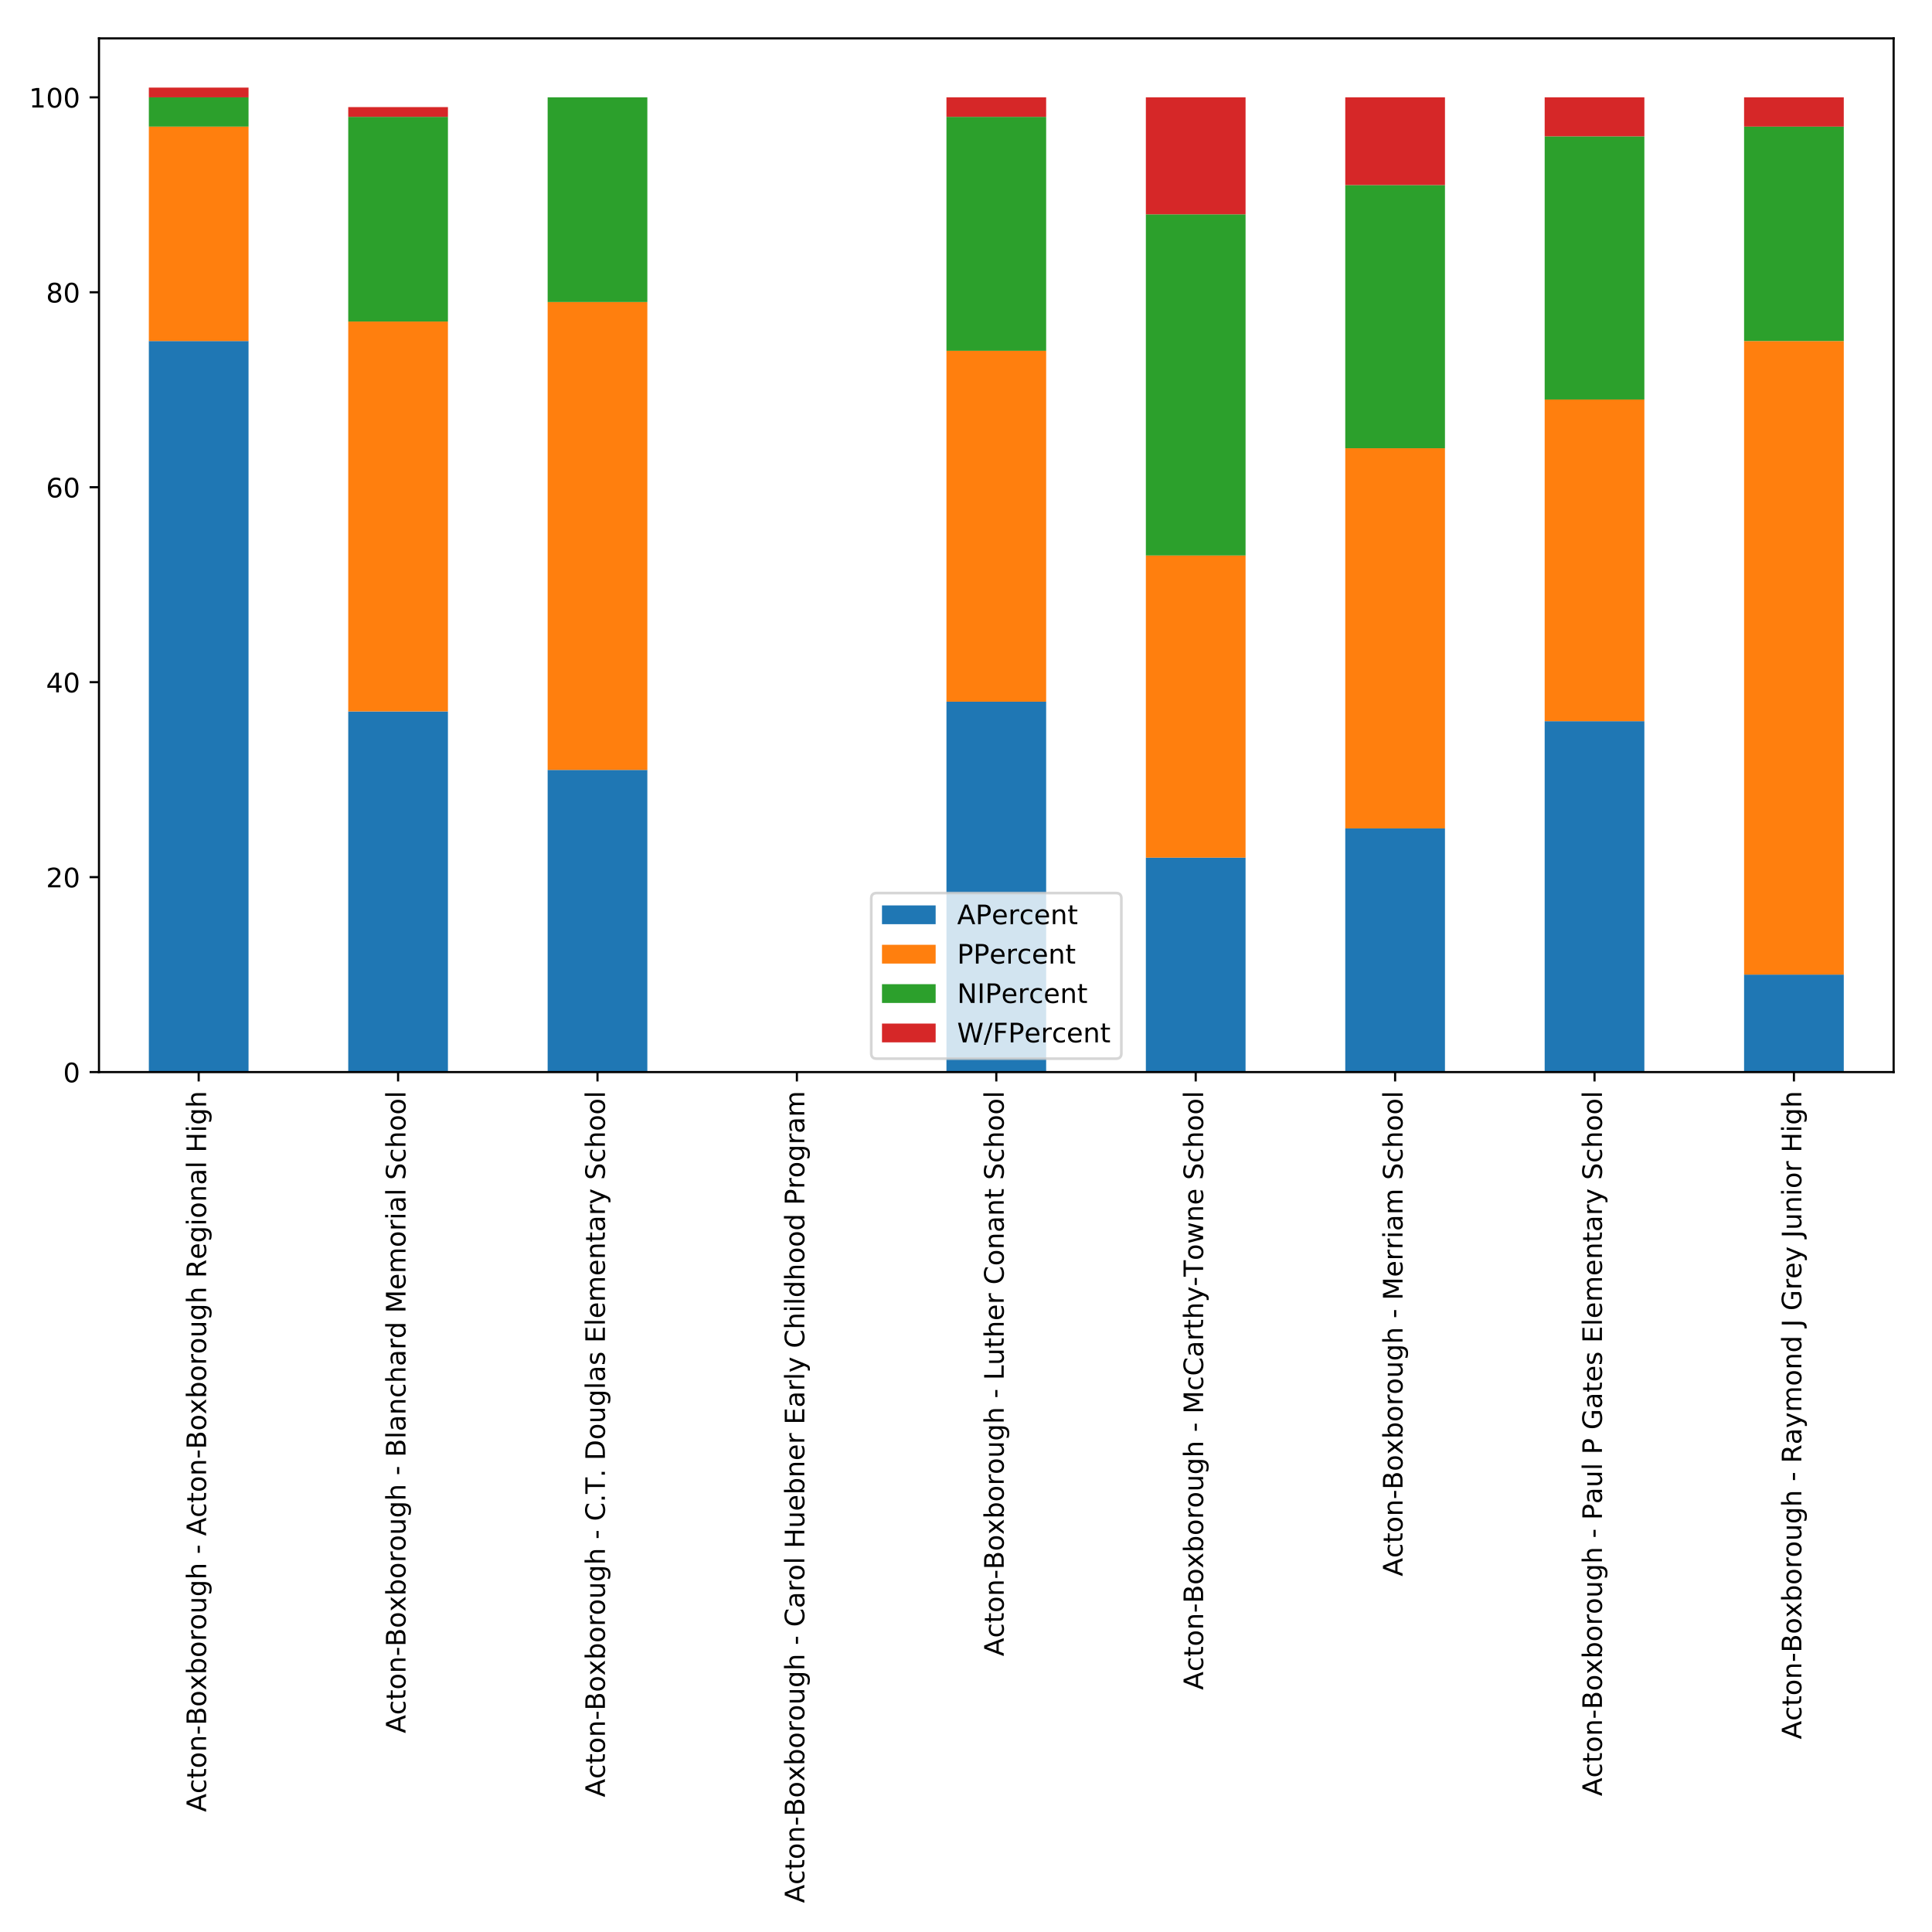 <?xml version="1.0" encoding="utf-8" standalone="no"?>
<!DOCTYPE svg PUBLIC "-//W3C//DTD SVG 1.1//EN"
  "http://www.w3.org/Graphics/SVG/1.1/DTD/svg11.dtd">
<!-- Created with matplotlib (http://matplotlib.org/) -->
<svg height="720pt" version="1.1" viewBox="0 0 720 720" width="720pt" xmlns="http://www.w3.org/2000/svg" xmlns:xlink="http://www.w3.org/1999/xlink">
 <defs>
  <style type="text/css">
*{stroke-linecap:butt;stroke-linejoin:round;}
  </style>
 </defs>
 <g id="figure_1">
  <g id="patch_1">
   <path d="M 0 720 
L 720 720 
L 720 0 
L 0 0 
z
" style="fill:#ffffff;"/>
  </g>
  <g id="axes_1">
   <g id="patch_2">
    <path d="M 36.888 399.533 
L 705.7 399.533 
L 705.7 14.3 
L 36.888 14.3 
z
" style="fill:#ffffff;"/>
   </g>
   <g id="patch_3">
    <path clip-path="url(#p5b797913f7)" d="M 55.466 399.533 
L 92.622 399.533 
L 92.622 127.091 
L 55.466 127.091 
z
" style="fill:#1f77b4;"/>
   </g>
   <g id="patch_4">
    <path clip-path="url(#p5b797913f7)" d="M 129.778 399.533 
L 166.934 399.533 
L 166.934 265.128 
L 129.778 265.128 
z
" style="fill:#1f77b4;"/>
   </g>
   <g id="patch_5">
    <path clip-path="url(#p5b797913f7)" d="M 204.091 399.533 
L 241.247 399.533 
L 241.247 286.924 
L 204.091 286.924 
z
" style="fill:#1f77b4;"/>
   </g>
   <g id="patch_6">
    <path clip-path="url(#p5b797913f7)" d="M 278.403 399.533 
L 315.559 399.533 
L 315.559 399.533 
L 278.403 399.533 
z
" style="fill:#1f77b4;"/>
   </g>
   <g id="patch_7">
    <path clip-path="url(#p5b797913f7)" d="M 352.716 399.533 
L 389.872 399.533 
L 389.872 261.496 
L 352.716 261.496 
z
" style="fill:#1f77b4;"/>
   </g>
   <g id="patch_8">
    <path clip-path="url(#p5b797913f7)" d="M 427.028 399.533 
L 464.184 399.533 
L 464.184 319.617 
L 427.028 319.617 
z
" style="fill:#1f77b4;"/>
   </g>
   <g id="patch_9">
    <path clip-path="url(#p5b797913f7)" d="M 501.341 399.533 
L 538.497 399.533 
L 538.497 308.719 
L 501.341 308.719 
z
" style="fill:#1f77b4;"/>
   </g>
   <g id="patch_10">
    <path clip-path="url(#p5b797913f7)" d="M 575.653 399.533 
L 612.809 399.533 
L 612.809 268.761 
L 575.653 268.761 
z
" style="fill:#1f77b4;"/>
   </g>
   <g id="patch_11">
    <path clip-path="url(#p5b797913f7)" d="M 649.966 399.533 
L 687.122 399.533 
L 687.122 363.207 
L 649.966 363.207 
z
" style="fill:#1f77b4;"/>
   </g>
   <g id="patch_12">
    <path clip-path="url(#p5b797913f7)" d="M 55.466 127.091 
L 92.622 127.091 
L 92.622 47.175 
L 55.466 47.175 
z
" style="fill:#ff7f0e;"/>
   </g>
   <g id="patch_13">
    <path clip-path="url(#p5b797913f7)" d="M 129.778 265.128 
L 166.934 265.128 
L 166.934 119.826 
L 129.778 119.826 
z
" style="fill:#ff7f0e;"/>
   </g>
   <g id="patch_14">
    <path clip-path="url(#p5b797913f7)" d="M 204.091 286.924 
L 241.247 286.924 
L 241.247 112.561 
L 204.091 112.561 
z
" style="fill:#ff7f0e;"/>
   </g>
   <g id="patch_15">
    <path clip-path="url(#p5b797913f7)" d="M 278.403 399.533 
L 315.559 399.533 
L 315.559 399.533 
L 278.403 399.533 
z
" style="fill:#ff7f0e;"/>
   </g>
   <g id="patch_16">
    <path clip-path="url(#p5b797913f7)" d="M 352.716 261.496 
L 389.872 261.496 
L 389.872 130.723 
L 352.716 130.723 
z
" style="fill:#ff7f0e;"/>
   </g>
   <g id="patch_17">
    <path clip-path="url(#p5b797913f7)" d="M 427.028 319.617 
L 464.184 319.617 
L 464.184 207.007 
L 427.028 207.007 
z
" style="fill:#ff7f0e;"/>
   </g>
   <g id="patch_18">
    <path clip-path="url(#p5b797913f7)" d="M 501.341 308.719 
L 538.497 308.719 
L 538.497 167.049 
L 501.341 167.049 
z
" style="fill:#ff7f0e;"/>
   </g>
   <g id="patch_19">
    <path clip-path="url(#p5b797913f7)" d="M 575.653 268.761 
L 612.809 268.761 
L 612.809 148.886 
L 575.653 148.886 
z
" style="fill:#ff7f0e;"/>
   </g>
   <g id="patch_20">
    <path clip-path="url(#p5b797913f7)" d="M 649.966 363.207 
L 687.122 363.207 
L 687.122 127.091 
L 649.966 127.091 
z
" style="fill:#ff7f0e;"/>
   </g>
   <g id="patch_21">
    <path clip-path="url(#p5b797913f7)" d="M 55.466 47.175 
L 92.622 47.175 
L 92.622 36.277 
L 55.466 36.277 
z
" style="fill:#2ca02c;"/>
   </g>
   <g id="patch_22">
    <path clip-path="url(#p5b797913f7)" d="M 129.778 119.826 
L 166.934 119.826 
L 166.934 43.542 
L 129.778 43.542 
z
" style="fill:#2ca02c;"/>
   </g>
   <g id="patch_23">
    <path clip-path="url(#p5b797913f7)" d="M 204.091 112.561 
L 241.247 112.561 
L 241.247 36.277 
L 204.091 36.277 
z
" style="fill:#2ca02c;"/>
   </g>
   <g id="patch_24">
    <path clip-path="url(#p5b797913f7)" d="M 278.403 399.533 
L 315.559 399.533 
L 315.559 399.533 
L 278.403 399.533 
z
" style="fill:#2ca02c;"/>
   </g>
   <g id="patch_25">
    <path clip-path="url(#p5b797913f7)" d="M 352.716 130.723 
L 389.872 130.723 
L 389.872 43.542 
L 352.716 43.542 
z
" style="fill:#2ca02c;"/>
   </g>
   <g id="patch_26">
    <path clip-path="url(#p5b797913f7)" d="M 427.028 207.007 
L 464.184 207.007 
L 464.184 79.868 
L 427.028 79.868 
z
" style="fill:#2ca02c;"/>
   </g>
   <g id="patch_27">
    <path clip-path="url(#p5b797913f7)" d="M 501.341 167.049 
L 538.497 167.049 
L 538.497 68.97 
L 501.341 68.97 
z
" style="fill:#2ca02c;"/>
   </g>
   <g id="patch_28">
    <path clip-path="url(#p5b797913f7)" d="M 575.653 148.886 
L 612.809 148.886 
L 612.809 50.807 
L 575.653 50.807 
z
" style="fill:#2ca02c;"/>
   </g>
   <g id="patch_29">
    <path clip-path="url(#p5b797913f7)" d="M 649.966 127.091 
L 687.122 127.091 
L 687.122 47.175 
L 649.966 47.175 
z
" style="fill:#2ca02c;"/>
   </g>
   <g id="patch_30">
    <path clip-path="url(#p5b797913f7)" d="M 55.466 36.277 
L 92.622 36.277 
L 92.622 32.644 
L 55.466 32.644 
z
" style="fill:#d62728;"/>
   </g>
   <g id="patch_31">
    <path clip-path="url(#p5b797913f7)" d="M 129.778 43.542 
L 166.934 43.542 
L 166.934 39.91 
L 129.778 39.91 
z
" style="fill:#d62728;"/>
   </g>
   <g id="patch_32">
    <path clip-path="url(#p5b797913f7)" d="M 204.091 399.533 
L 241.247 399.533 
L 241.247 399.533 
L 204.091 399.533 
z
" style="fill:#d62728;"/>
   </g>
   <g id="patch_33">
    <path clip-path="url(#p5b797913f7)" d="M 278.403 399.533 
L 315.559 399.533 
L 315.559 399.533 
L 278.403 399.533 
z
" style="fill:#d62728;"/>
   </g>
   <g id="patch_34">
    <path clip-path="url(#p5b797913f7)" d="M 352.716 43.542 
L 389.872 43.542 
L 389.872 36.277 
L 352.716 36.277 
z
" style="fill:#d62728;"/>
   </g>
   <g id="patch_35">
    <path clip-path="url(#p5b797913f7)" d="M 427.028 79.868 
L 464.184 79.868 
L 464.184 36.277 
L 427.028 36.277 
z
" style="fill:#d62728;"/>
   </g>
   <g id="patch_36">
    <path clip-path="url(#p5b797913f7)" d="M 501.341 68.97 
L 538.497 68.97 
L 538.497 36.277 
L 501.341 36.277 
z
" style="fill:#d62728;"/>
   </g>
   <g id="patch_37">
    <path clip-path="url(#p5b797913f7)" d="M 575.653 50.807 
L 612.809 50.807 
L 612.809 36.277 
L 575.653 36.277 
z
" style="fill:#d62728;"/>
   </g>
   <g id="patch_38">
    <path clip-path="url(#p5b797913f7)" d="M 649.966 47.175 
L 687.122 47.175 
L 687.122 36.277 
L 649.966 36.277 
z
" style="fill:#d62728;"/>
   </g>
   <g id="matplotlib.axis_1">
    <g id="xtick_1">
     <g id="line2d_1">
      <defs>
       <path d="M 0 0 
L 0 3.5 
" id="m3aff29e787" style="stroke:#000000;stroke-width:0.8;"/>
      </defs>
      <g>
       <use style="stroke:#000000;stroke-width:0.8;" x="74.044" xlink:href="#m3aff29e787" y="399.533"/>
      </g>
     </g>
     <g id="text_1">
      <!-- Acton-Boxborough - Acton-Boxborough Regional High -->
      <defs>
       <path d="M 34.188 63.188 
L 20.797 26.906 
L 47.609 26.906 
z
M 28.609 72.906 
L 39.797 72.906 
L 67.578 0 
L 57.328 0 
L 50.688 18.703 
L 17.828 18.703 
L 11.188 0 
L 0.781 0 
z
" id="DejaVuSans-41"/>
       <path d="M 48.781 52.594 
L 48.781 44.188 
Q 44.969 46.297 41.141 47.344 
Q 37.312 48.391 33.406 48.391 
Q 24.656 48.391 19.812 42.844 
Q 14.984 37.312 14.984 27.297 
Q 14.984 17.281 19.812 11.734 
Q 24.656 6.203 33.406 6.203 
Q 37.312 6.203 41.141 7.25 
Q 44.969 8.297 48.781 10.406 
L 48.781 2.094 
Q 45.016 0.344 40.984 -0.531 
Q 36.969 -1.422 32.422 -1.422 
Q 20.062 -1.422 12.781 6.344 
Q 5.516 14.109 5.516 27.297 
Q 5.516 40.672 12.859 48.328 
Q 20.219 56 33.016 56 
Q 37.156 56 41.109 55.141 
Q 45.062 54.297 48.781 52.594 
z
" id="DejaVuSans-63"/>
       <path d="M 18.312 70.219 
L 18.312 54.688 
L 36.812 54.688 
L 36.812 47.703 
L 18.312 47.703 
L 18.312 18.016 
Q 18.312 11.328 20.141 9.422 
Q 21.969 7.516 27.594 7.516 
L 36.812 7.516 
L 36.812 0 
L 27.594 0 
Q 17.188 0 13.234 3.875 
Q 9.281 7.766 9.281 18.016 
L 9.281 47.703 
L 2.688 47.703 
L 2.688 54.688 
L 9.281 54.688 
L 9.281 70.219 
z
" id="DejaVuSans-74"/>
       <path d="M 30.609 48.391 
Q 23.391 48.391 19.188 42.75 
Q 14.984 37.109 14.984 27.297 
Q 14.984 17.484 19.156 11.844 
Q 23.344 6.203 30.609 6.203 
Q 37.797 6.203 41.984 11.859 
Q 46.188 17.531 46.188 27.297 
Q 46.188 37.016 41.984 42.703 
Q 37.797 48.391 30.609 48.391 
z
M 30.609 56 
Q 42.328 56 49.016 48.375 
Q 55.719 40.766 55.719 27.297 
Q 55.719 13.875 49.016 6.219 
Q 42.328 -1.422 30.609 -1.422 
Q 18.844 -1.422 12.172 6.219 
Q 5.516 13.875 5.516 27.297 
Q 5.516 40.766 12.172 48.375 
Q 18.844 56 30.609 56 
z
" id="DejaVuSans-6f"/>
       <path d="M 54.891 33.016 
L 54.891 0 
L 45.906 0 
L 45.906 32.719 
Q 45.906 40.484 42.875 44.328 
Q 39.844 48.188 33.797 48.188 
Q 26.516 48.188 22.312 43.547 
Q 18.109 38.922 18.109 30.906 
L 18.109 0 
L 9.078 0 
L 9.078 54.688 
L 18.109 54.688 
L 18.109 46.188 
Q 21.344 51.125 25.703 53.562 
Q 30.078 56 35.797 56 
Q 45.219 56 50.047 50.172 
Q 54.891 44.344 54.891 33.016 
z
" id="DejaVuSans-6e"/>
       <path d="M 4.891 31.391 
L 31.203 31.391 
L 31.203 23.391 
L 4.891 23.391 
z
" id="DejaVuSans-2d"/>
       <path d="M 19.672 34.812 
L 19.672 8.109 
L 35.5 8.109 
Q 43.453 8.109 47.281 11.406 
Q 51.125 14.703 51.125 21.484 
Q 51.125 28.328 47.281 31.562 
Q 43.453 34.812 35.5 34.812 
z
M 19.672 64.797 
L 19.672 42.828 
L 34.281 42.828 
Q 41.5 42.828 45.031 45.531 
Q 48.578 48.25 48.578 53.812 
Q 48.578 59.328 45.031 62.062 
Q 41.5 64.797 34.281 64.797 
z
M 9.812 72.906 
L 35.016 72.906 
Q 46.297 72.906 52.391 68.219 
Q 58.5 63.531 58.5 54.891 
Q 58.5 48.188 55.375 44.234 
Q 52.25 40.281 46.188 39.312 
Q 53.469 37.75 57.5 32.781 
Q 61.531 27.828 61.531 20.406 
Q 61.531 10.641 54.891 5.312 
Q 48.25 0 35.984 0 
L 9.812 0 
z
" id="DejaVuSans-42"/>
       <path d="M 54.891 54.688 
L 35.109 28.078 
L 55.906 0 
L 45.312 0 
L 29.391 21.484 
L 13.484 0 
L 2.875 0 
L 24.125 28.609 
L 4.688 54.688 
L 15.281 54.688 
L 29.781 35.203 
L 44.281 54.688 
z
" id="DejaVuSans-78"/>
       <path d="M 48.688 27.297 
Q 48.688 37.203 44.609 42.844 
Q 40.531 48.484 33.406 48.484 
Q 26.266 48.484 22.188 42.844 
Q 18.109 37.203 18.109 27.297 
Q 18.109 17.391 22.188 11.75 
Q 26.266 6.109 33.406 6.109 
Q 40.531 6.109 44.609 11.75 
Q 48.688 17.391 48.688 27.297 
z
M 18.109 46.391 
Q 20.953 51.266 25.266 53.625 
Q 29.594 56 35.594 56 
Q 45.562 56 51.781 48.094 
Q 58.016 40.188 58.016 27.297 
Q 58.016 14.406 51.781 6.484 
Q 45.562 -1.422 35.594 -1.422 
Q 29.594 -1.422 25.266 0.953 
Q 20.953 3.328 18.109 8.203 
L 18.109 0 
L 9.078 0 
L 9.078 75.984 
L 18.109 75.984 
z
" id="DejaVuSans-62"/>
       <path d="M 41.109 46.297 
Q 39.594 47.172 37.812 47.578 
Q 36.031 48 33.891 48 
Q 26.266 48 22.188 43.047 
Q 18.109 38.094 18.109 28.812 
L 18.109 0 
L 9.078 0 
L 9.078 54.688 
L 18.109 54.688 
L 18.109 46.188 
Q 20.953 51.172 25.484 53.578 
Q 30.031 56 36.531 56 
Q 37.453 56 38.578 55.875 
Q 39.703 55.766 41.062 55.516 
z
" id="DejaVuSans-72"/>
       <path d="M 8.5 21.578 
L 8.5 54.688 
L 17.484 54.688 
L 17.484 21.922 
Q 17.484 14.156 20.5 10.266 
Q 23.531 6.391 29.594 6.391 
Q 36.859 6.391 41.078 11.031 
Q 45.312 15.672 45.312 23.688 
L 45.312 54.688 
L 54.297 54.688 
L 54.297 0 
L 45.312 0 
L 45.312 8.406 
Q 42.047 3.422 37.719 1 
Q 33.406 -1.422 27.688 -1.422 
Q 18.266 -1.422 13.375 4.438 
Q 8.5 10.297 8.5 21.578 
z
M 31.109 56 
z
" id="DejaVuSans-75"/>
       <path d="M 45.406 27.984 
Q 45.406 37.75 41.375 43.109 
Q 37.359 48.484 30.078 48.484 
Q 22.859 48.484 18.828 43.109 
Q 14.797 37.75 14.797 27.984 
Q 14.797 18.266 18.828 12.891 
Q 22.859 7.516 30.078 7.516 
Q 37.359 7.516 41.375 12.891 
Q 45.406 18.266 45.406 27.984 
z
M 54.391 6.781 
Q 54.391 -7.172 48.188 -13.984 
Q 42 -20.797 29.203 -20.797 
Q 24.469 -20.797 20.266 -20.094 
Q 16.062 -19.391 12.109 -17.922 
L 12.109 -9.188 
Q 16.062 -11.328 19.922 -12.344 
Q 23.781 -13.375 27.781 -13.375 
Q 36.625 -13.375 41.016 -8.766 
Q 45.406 -4.156 45.406 5.172 
L 45.406 9.625 
Q 42.625 4.781 38.281 2.391 
Q 33.938 0 27.875 0 
Q 17.828 0 11.672 7.656 
Q 5.516 15.328 5.516 27.984 
Q 5.516 40.672 11.672 48.328 
Q 17.828 56 27.875 56 
Q 33.938 56 38.281 53.609 
Q 42.625 51.219 45.406 46.391 
L 45.406 54.688 
L 54.391 54.688 
z
" id="DejaVuSans-67"/>
       <path d="M 54.891 33.016 
L 54.891 0 
L 45.906 0 
L 45.906 32.719 
Q 45.906 40.484 42.875 44.328 
Q 39.844 48.188 33.797 48.188 
Q 26.516 48.188 22.312 43.547 
Q 18.109 38.922 18.109 30.906 
L 18.109 0 
L 9.078 0 
L 9.078 75.984 
L 18.109 75.984 
L 18.109 46.188 
Q 21.344 51.125 25.703 53.562 
Q 30.078 56 35.797 56 
Q 45.219 56 50.047 50.172 
Q 54.891 44.344 54.891 33.016 
z
" id="DejaVuSans-68"/>
       <path id="DejaVuSans-20"/>
       <path d="M 44.391 34.188 
Q 47.562 33.109 50.562 29.594 
Q 53.562 26.078 56.594 19.922 
L 66.609 0 
L 56 0 
L 46.688 18.703 
Q 43.062 26.031 39.672 28.422 
Q 36.281 30.812 30.422 30.812 
L 19.672 30.812 
L 19.672 0 
L 9.812 0 
L 9.812 72.906 
L 32.078 72.906 
Q 44.578 72.906 50.734 67.672 
Q 56.891 62.453 56.891 51.906 
Q 56.891 45.016 53.688 40.469 
Q 50.484 35.938 44.391 34.188 
z
M 19.672 64.797 
L 19.672 38.922 
L 32.078 38.922 
Q 39.203 38.922 42.844 42.219 
Q 46.484 45.516 46.484 51.906 
Q 46.484 58.297 42.844 61.547 
Q 39.203 64.797 32.078 64.797 
z
" id="DejaVuSans-52"/>
       <path d="M 56.203 29.594 
L 56.203 25.203 
L 14.891 25.203 
Q 15.484 15.922 20.484 11.062 
Q 25.484 6.203 34.422 6.203 
Q 39.594 6.203 44.453 7.469 
Q 49.312 8.734 54.109 11.281 
L 54.109 2.781 
Q 49.266 0.734 44.188 -0.344 
Q 39.109 -1.422 33.891 -1.422 
Q 20.797 -1.422 13.156 6.188 
Q 5.516 13.812 5.516 26.812 
Q 5.516 40.234 12.766 48.109 
Q 20.016 56 32.328 56 
Q 43.359 56 49.781 48.891 
Q 56.203 41.797 56.203 29.594 
z
M 47.219 32.234 
Q 47.125 39.594 43.094 43.984 
Q 39.062 48.391 32.422 48.391 
Q 24.906 48.391 20.391 44.141 
Q 15.875 39.891 15.188 32.172 
z
" id="DejaVuSans-65"/>
       <path d="M 9.422 54.688 
L 18.406 54.688 
L 18.406 0 
L 9.422 0 
z
M 9.422 75.984 
L 18.406 75.984 
L 18.406 64.594 
L 9.422 64.594 
z
" id="DejaVuSans-69"/>
       <path d="M 34.281 27.484 
Q 23.391 27.484 19.188 25 
Q 14.984 22.516 14.984 16.5 
Q 14.984 11.719 18.141 8.906 
Q 21.297 6.109 26.703 6.109 
Q 34.188 6.109 38.703 11.406 
Q 43.219 16.703 43.219 25.484 
L 43.219 27.484 
z
M 52.203 31.203 
L 52.203 0 
L 43.219 0 
L 43.219 8.297 
Q 40.141 3.328 35.547 0.953 
Q 30.953 -1.422 24.312 -1.422 
Q 15.922 -1.422 10.953 3.297 
Q 6 8.016 6 15.922 
Q 6 25.141 12.172 29.828 
Q 18.359 34.516 30.609 34.516 
L 43.219 34.516 
L 43.219 35.406 
Q 43.219 41.609 39.141 45 
Q 35.062 48.391 27.688 48.391 
Q 23 48.391 18.547 47.266 
Q 14.109 46.141 10.016 43.891 
L 10.016 52.203 
Q 14.938 54.109 19.578 55.047 
Q 24.219 56 28.609 56 
Q 40.484 56 46.344 49.844 
Q 52.203 43.703 52.203 31.203 
z
" id="DejaVuSans-61"/>
       <path d="M 9.422 75.984 
L 18.406 75.984 
L 18.406 0 
L 9.422 0 
z
" id="DejaVuSans-6c"/>
       <path d="M 9.812 72.906 
L 19.672 72.906 
L 19.672 43.016 
L 55.516 43.016 
L 55.516 72.906 
L 65.375 72.906 
L 65.375 0 
L 55.516 0 
L 55.516 34.719 
L 19.672 34.719 
L 19.672 0 
L 9.812 0 
z
" id="DejaVuSans-48"/>
      </defs>
      <g transform="translate(76.803 675.278)rotate(-90)scale(0.1 -0.1)">
       <use xlink:href="#DejaVuSans-41"/>
       <use x="68.393" xlink:href="#DejaVuSans-63"/>
       <use x="123.373" xlink:href="#DejaVuSans-74"/>
       <use x="162.582" xlink:href="#DejaVuSans-6f"/>
       <use x="223.764" xlink:href="#DejaVuSans-6e"/>
       <use x="287.143" xlink:href="#DejaVuSans-2d"/>
       <use x="323.18" xlink:href="#DejaVuSans-42"/>
       <use x="391.783" xlink:href="#DejaVuSans-6f"/>
       <use x="452.918" xlink:href="#DejaVuSans-78"/>
       <use x="512.098" xlink:href="#DejaVuSans-62"/>
       <use x="575.574" xlink:href="#DejaVuSans-6f"/>
       <use x="636.756" xlink:href="#DejaVuSans-72"/>
       <use x="677.838" xlink:href="#DejaVuSans-6f"/>
       <use x="739.02" xlink:href="#DejaVuSans-75"/>
       <use x="802.398" xlink:href="#DejaVuSans-67"/>
       <use x="865.875" xlink:href="#DejaVuSans-68"/>
       <use x="929.254" xlink:href="#DejaVuSans-20"/>
       <use x="961.041" xlink:href="#DejaVuSans-2d"/>
       <use x="997.125" xlink:href="#DejaVuSans-20"/>
       <use x="1028.912" xlink:href="#DejaVuSans-41"/>
       <use x="1097.305" xlink:href="#DejaVuSans-63"/>
       <use x="1152.285" xlink:href="#DejaVuSans-74"/>
       <use x="1191.494" xlink:href="#DejaVuSans-6f"/>
       <use x="1252.676" xlink:href="#DejaVuSans-6e"/>
       <use x="1316.055" xlink:href="#DejaVuSans-2d"/>
       <use x="1352.092" xlink:href="#DejaVuSans-42"/>
       <use x="1420.695" xlink:href="#DejaVuSans-6f"/>
       <use x="1481.83" xlink:href="#DejaVuSans-78"/>
       <use x="1541.01" xlink:href="#DejaVuSans-62"/>
       <use x="1604.486" xlink:href="#DejaVuSans-6f"/>
       <use x="1665.668" xlink:href="#DejaVuSans-72"/>
       <use x="1706.75" xlink:href="#DejaVuSans-6f"/>
       <use x="1767.932" xlink:href="#DejaVuSans-75"/>
       <use x="1831.311" xlink:href="#DejaVuSans-67"/>
       <use x="1894.787" xlink:href="#DejaVuSans-68"/>
       <use x="1958.166" xlink:href="#DejaVuSans-20"/>
       <use x="1989.953" xlink:href="#DejaVuSans-52"/>
       <use x="2059.373" xlink:href="#DejaVuSans-65"/>
       <use x="2120.896" xlink:href="#DejaVuSans-67"/>
       <use x="2184.373" xlink:href="#DejaVuSans-69"/>
       <use x="2212.156" xlink:href="#DejaVuSans-6f"/>
       <use x="2273.338" xlink:href="#DejaVuSans-6e"/>
       <use x="2336.717" xlink:href="#DejaVuSans-61"/>
       <use x="2397.996" xlink:href="#DejaVuSans-6c"/>
       <use x="2425.779" xlink:href="#DejaVuSans-20"/>
       <use x="2457.566" xlink:href="#DejaVuSans-48"/>
       <use x="2532.762" xlink:href="#DejaVuSans-69"/>
       <use x="2560.545" xlink:href="#DejaVuSans-67"/>
       <use x="2624.021" xlink:href="#DejaVuSans-68"/>
      </g>
     </g>
    </g>
    <g id="xtick_2">
     <g id="line2d_2">
      <g>
       <use style="stroke:#000000;stroke-width:0.8;" x="148.356" xlink:href="#m3aff29e787" y="399.533"/>
      </g>
     </g>
     <g id="text_2">
      <!-- Acton-Boxborough - Blanchard Memorial School -->
      <defs>
       <path d="M 45.406 46.391 
L 45.406 75.984 
L 54.391 75.984 
L 54.391 0 
L 45.406 0 
L 45.406 8.203 
Q 42.578 3.328 38.25 0.953 
Q 33.938 -1.422 27.875 -1.422 
Q 17.969 -1.422 11.734 6.484 
Q 5.516 14.406 5.516 27.297 
Q 5.516 40.188 11.734 48.094 
Q 17.969 56 27.875 56 
Q 33.938 56 38.25 53.625 
Q 42.578 51.266 45.406 46.391 
z
M 14.797 27.297 
Q 14.797 17.391 18.875 11.75 
Q 22.953 6.109 30.078 6.109 
Q 37.203 6.109 41.297 11.75 
Q 45.406 17.391 45.406 27.297 
Q 45.406 37.203 41.297 42.844 
Q 37.203 48.484 30.078 48.484 
Q 22.953 48.484 18.875 42.844 
Q 14.797 37.203 14.797 27.297 
z
" id="DejaVuSans-64"/>
       <path d="M 9.812 72.906 
L 24.516 72.906 
L 43.109 23.297 
L 61.812 72.906 
L 76.516 72.906 
L 76.516 0 
L 66.891 0 
L 66.891 64.016 
L 48.094 14.016 
L 38.188 14.016 
L 19.391 64.016 
L 19.391 0 
L 9.812 0 
z
" id="DejaVuSans-4d"/>
       <path d="M 52 44.188 
Q 55.375 50.25 60.062 53.125 
Q 64.75 56 71.094 56 
Q 79.641 56 84.281 50.016 
Q 88.922 44.047 88.922 33.016 
L 88.922 0 
L 79.891 0 
L 79.891 32.719 
Q 79.891 40.578 77.094 44.375 
Q 74.312 48.188 68.609 48.188 
Q 61.625 48.188 57.562 43.547 
Q 53.516 38.922 53.516 30.906 
L 53.516 0 
L 44.484 0 
L 44.484 32.719 
Q 44.484 40.625 41.703 44.406 
Q 38.922 48.188 33.109 48.188 
Q 26.219 48.188 22.156 43.531 
Q 18.109 38.875 18.109 30.906 
L 18.109 0 
L 9.078 0 
L 9.078 54.688 
L 18.109 54.688 
L 18.109 46.188 
Q 21.188 51.219 25.484 53.609 
Q 29.781 56 35.688 56 
Q 41.656 56 45.828 52.969 
Q 50 49.953 52 44.188 
z
" id="DejaVuSans-6d"/>
       <path d="M 53.516 70.516 
L 53.516 60.891 
Q 47.906 63.578 42.922 64.891 
Q 37.938 66.219 33.297 66.219 
Q 25.25 66.219 20.875 63.094 
Q 16.5 59.969 16.5 54.203 
Q 16.5 49.359 19.406 46.891 
Q 22.312 44.438 30.422 42.922 
L 36.375 41.703 
Q 47.406 39.594 52.656 34.297 
Q 57.906 29 57.906 20.125 
Q 57.906 9.516 50.797 4.047 
Q 43.703 -1.422 29.984 -1.422 
Q 24.812 -1.422 18.969 -0.25 
Q 13.141 0.922 6.891 3.219 
L 6.891 13.375 
Q 12.891 10.016 18.656 8.297 
Q 24.422 6.594 29.984 6.594 
Q 38.422 6.594 43.016 9.906 
Q 47.609 13.234 47.609 19.391 
Q 47.609 24.75 44.312 27.781 
Q 41.016 30.812 33.5 32.328 
L 27.484 33.5 
Q 16.453 35.688 11.516 40.375 
Q 6.594 45.062 6.594 53.422 
Q 6.594 63.094 13.406 68.656 
Q 20.219 74.219 32.172 74.219 
Q 37.312 74.219 42.625 73.281 
Q 47.953 72.359 53.516 70.516 
z
" id="DejaVuSans-53"/>
      </defs>
      <g transform="translate(151.116 645.944)rotate(-90)scale(0.1 -0.1)">
       <use xlink:href="#DejaVuSans-41"/>
       <use x="68.393" xlink:href="#DejaVuSans-63"/>
       <use x="123.373" xlink:href="#DejaVuSans-74"/>
       <use x="162.582" xlink:href="#DejaVuSans-6f"/>
       <use x="223.764" xlink:href="#DejaVuSans-6e"/>
       <use x="287.143" xlink:href="#DejaVuSans-2d"/>
       <use x="323.18" xlink:href="#DejaVuSans-42"/>
       <use x="391.783" xlink:href="#DejaVuSans-6f"/>
       <use x="452.918" xlink:href="#DejaVuSans-78"/>
       <use x="512.098" xlink:href="#DejaVuSans-62"/>
       <use x="575.574" xlink:href="#DejaVuSans-6f"/>
       <use x="636.756" xlink:href="#DejaVuSans-72"/>
       <use x="677.838" xlink:href="#DejaVuSans-6f"/>
       <use x="739.02" xlink:href="#DejaVuSans-75"/>
       <use x="802.398" xlink:href="#DejaVuSans-67"/>
       <use x="865.875" xlink:href="#DejaVuSans-68"/>
       <use x="929.254" xlink:href="#DejaVuSans-20"/>
       <use x="961.041" xlink:href="#DejaVuSans-2d"/>
       <use x="997.125" xlink:href="#DejaVuSans-20"/>
       <use x="1028.912" xlink:href="#DejaVuSans-42"/>
       <use x="1097.516" xlink:href="#DejaVuSans-6c"/>
       <use x="1125.299" xlink:href="#DejaVuSans-61"/>
       <use x="1186.578" xlink:href="#DejaVuSans-6e"/>
       <use x="1249.957" xlink:href="#DejaVuSans-63"/>
       <use x="1304.938" xlink:href="#DejaVuSans-68"/>
       <use x="1368.316" xlink:href="#DejaVuSans-61"/>
       <use x="1429.596" xlink:href="#DejaVuSans-72"/>
       <use x="1470.693" xlink:href="#DejaVuSans-64"/>
       <use x="1534.17" xlink:href="#DejaVuSans-20"/>
       <use x="1565.957" xlink:href="#DejaVuSans-4d"/>
       <use x="1652.236" xlink:href="#DejaVuSans-65"/>
       <use x="1713.76" xlink:href="#DejaVuSans-6d"/>
       <use x="1811.172" xlink:href="#DejaVuSans-6f"/>
       <use x="1872.354" xlink:href="#DejaVuSans-72"/>
       <use x="1913.467" xlink:href="#DejaVuSans-69"/>
       <use x="1941.25" xlink:href="#DejaVuSans-61"/>
       <use x="2002.529" xlink:href="#DejaVuSans-6c"/>
       <use x="2030.312" xlink:href="#DejaVuSans-20"/>
       <use x="2062.1" xlink:href="#DejaVuSans-53"/>
       <use x="2125.576" xlink:href="#DejaVuSans-63"/>
       <use x="2180.557" xlink:href="#DejaVuSans-68"/>
       <use x="2243.936" xlink:href="#DejaVuSans-6f"/>
       <use x="2305.117" xlink:href="#DejaVuSans-6f"/>
       <use x="2366.299" xlink:href="#DejaVuSans-6c"/>
      </g>
     </g>
    </g>
    <g id="xtick_3">
     <g id="line2d_3">
      <g>
       <use style="stroke:#000000;stroke-width:0.8;" x="222.669" xlink:href="#m3aff29e787" y="399.533"/>
      </g>
     </g>
     <g id="text_3">
      <!-- Acton-Boxborough - C.T. Douglas Elementary School -->
      <defs>
       <path d="M 64.406 67.281 
L 64.406 56.891 
Q 59.422 61.531 53.781 63.812 
Q 48.141 66.109 41.797 66.109 
Q 29.297 66.109 22.656 58.469 
Q 16.016 50.828 16.016 36.375 
Q 16.016 21.969 22.656 14.328 
Q 29.297 6.688 41.797 6.688 
Q 48.141 6.688 53.781 8.984 
Q 59.422 11.281 64.406 15.922 
L 64.406 5.609 
Q 59.234 2.094 53.438 0.328 
Q 47.656 -1.422 41.219 -1.422 
Q 24.656 -1.422 15.125 8.703 
Q 5.609 18.844 5.609 36.375 
Q 5.609 53.953 15.125 64.078 
Q 24.656 74.219 41.219 74.219 
Q 47.75 74.219 53.531 72.484 
Q 59.328 70.75 64.406 67.281 
z
" id="DejaVuSans-43"/>
       <path d="M 10.688 12.406 
L 21 12.406 
L 21 0 
L 10.688 0 
z
" id="DejaVuSans-2e"/>
       <path d="M -0.297 72.906 
L 61.375 72.906 
L 61.375 64.594 
L 35.5 64.594 
L 35.5 0 
L 25.594 0 
L 25.594 64.594 
L -0.297 64.594 
z
" id="DejaVuSans-54"/>
       <path d="M 19.672 64.797 
L 19.672 8.109 
L 31.594 8.109 
Q 46.688 8.109 53.688 14.938 
Q 60.688 21.781 60.688 36.531 
Q 60.688 51.172 53.688 57.984 
Q 46.688 64.797 31.594 64.797 
z
M 9.812 72.906 
L 30.078 72.906 
Q 51.266 72.906 61.172 64.094 
Q 71.094 55.281 71.094 36.531 
Q 71.094 17.672 61.125 8.828 
Q 51.172 0 30.078 0 
L 9.812 0 
z
" id="DejaVuSans-44"/>
       <path d="M 44.281 53.078 
L 44.281 44.578 
Q 40.484 46.531 36.375 47.5 
Q 32.281 48.484 27.875 48.484 
Q 21.188 48.484 17.844 46.438 
Q 14.5 44.391 14.5 40.281 
Q 14.5 37.156 16.891 35.375 
Q 19.281 33.594 26.516 31.984 
L 29.594 31.297 
Q 39.156 29.25 43.188 25.516 
Q 47.219 21.781 47.219 15.094 
Q 47.219 7.469 41.188 3.016 
Q 35.156 -1.422 24.609 -1.422 
Q 20.219 -1.422 15.453 -0.562 
Q 10.688 0.297 5.422 2 
L 5.422 11.281 
Q 10.406 8.688 15.234 7.391 
Q 20.062 6.109 24.812 6.109 
Q 31.156 6.109 34.562 8.281 
Q 37.984 10.453 37.984 14.406 
Q 37.984 18.062 35.516 20.016 
Q 33.062 21.969 24.703 23.781 
L 21.578 24.516 
Q 13.234 26.266 9.516 29.906 
Q 5.812 33.547 5.812 39.891 
Q 5.812 47.609 11.281 51.797 
Q 16.75 56 26.812 56 
Q 31.781 56 36.172 55.266 
Q 40.578 54.547 44.281 53.078 
z
" id="DejaVuSans-73"/>
       <path d="M 9.812 72.906 
L 55.906 72.906 
L 55.906 64.594 
L 19.672 64.594 
L 19.672 43.016 
L 54.391 43.016 
L 54.391 34.719 
L 19.672 34.719 
L 19.672 8.297 
L 56.781 8.297 
L 56.781 0 
L 9.812 0 
z
" id="DejaVuSans-45"/>
       <path d="M 32.172 -5.078 
Q 28.375 -14.844 24.75 -17.812 
Q 21.141 -20.797 15.094 -20.797 
L 7.906 -20.797 
L 7.906 -13.281 
L 13.188 -13.281 
Q 16.891 -13.281 18.938 -11.516 
Q 21 -9.766 23.484 -3.219 
L 25.094 0.875 
L 2.984 54.688 
L 12.5 54.688 
L 29.594 11.922 
L 46.688 54.688 
L 56.203 54.688 
z
" id="DejaVuSans-79"/>
      </defs>
      <g transform="translate(225.428 669.769)rotate(-90)scale(0.1 -0.1)">
       <use xlink:href="#DejaVuSans-41"/>
       <use x="68.393" xlink:href="#DejaVuSans-63"/>
       <use x="123.373" xlink:href="#DejaVuSans-74"/>
       <use x="162.582" xlink:href="#DejaVuSans-6f"/>
       <use x="223.764" xlink:href="#DejaVuSans-6e"/>
       <use x="287.143" xlink:href="#DejaVuSans-2d"/>
       <use x="323.18" xlink:href="#DejaVuSans-42"/>
       <use x="391.783" xlink:href="#DejaVuSans-6f"/>
       <use x="452.918" xlink:href="#DejaVuSans-78"/>
       <use x="512.098" xlink:href="#DejaVuSans-62"/>
       <use x="575.574" xlink:href="#DejaVuSans-6f"/>
       <use x="636.756" xlink:href="#DejaVuSans-72"/>
       <use x="677.838" xlink:href="#DejaVuSans-6f"/>
       <use x="739.02" xlink:href="#DejaVuSans-75"/>
       <use x="802.398" xlink:href="#DejaVuSans-67"/>
       <use x="865.875" xlink:href="#DejaVuSans-68"/>
       <use x="929.254" xlink:href="#DejaVuSans-20"/>
       <use x="961.041" xlink:href="#DejaVuSans-2d"/>
       <use x="997.125" xlink:href="#DejaVuSans-20"/>
       <use x="1028.912" xlink:href="#DejaVuSans-43"/>
       <use x="1098.736" xlink:href="#DejaVuSans-2e"/>
       <use x="1130.523" xlink:href="#DejaVuSans-54"/>
       <use x="1191.436" xlink:href="#DejaVuSans-2e"/>
       <use x="1223.223" xlink:href="#DejaVuSans-20"/>
       <use x="1255.01" xlink:href="#DejaVuSans-44"/>
       <use x="1332.012" xlink:href="#DejaVuSans-6f"/>
       <use x="1393.193" xlink:href="#DejaVuSans-75"/>
       <use x="1456.572" xlink:href="#DejaVuSans-67"/>
       <use x="1520.049" xlink:href="#DejaVuSans-6c"/>
       <use x="1547.832" xlink:href="#DejaVuSans-61"/>
       <use x="1609.111" xlink:href="#DejaVuSans-73"/>
       <use x="1661.211" xlink:href="#DejaVuSans-20"/>
       <use x="1692.998" xlink:href="#DejaVuSans-45"/>
       <use x="1756.182" xlink:href="#DejaVuSans-6c"/>
       <use x="1783.965" xlink:href="#DejaVuSans-65"/>
       <use x="1845.488" xlink:href="#DejaVuSans-6d"/>
       <use x="1942.9" xlink:href="#DejaVuSans-65"/>
       <use x="2004.424" xlink:href="#DejaVuSans-6e"/>
       <use x="2067.803" xlink:href="#DejaVuSans-74"/>
       <use x="2107.012" xlink:href="#DejaVuSans-61"/>
       <use x="2168.291" xlink:href="#DejaVuSans-72"/>
       <use x="2209.404" xlink:href="#DejaVuSans-79"/>
       <use x="2268.584" xlink:href="#DejaVuSans-20"/>
       <use x="2300.371" xlink:href="#DejaVuSans-53"/>
       <use x="2363.848" xlink:href="#DejaVuSans-63"/>
       <use x="2418.828" xlink:href="#DejaVuSans-68"/>
       <use x="2482.207" xlink:href="#DejaVuSans-6f"/>
       <use x="2543.389" xlink:href="#DejaVuSans-6f"/>
       <use x="2604.57" xlink:href="#DejaVuSans-6c"/>
      </g>
     </g>
    </g>
    <g id="xtick_4">
     <g id="line2d_4">
      <g>
       <use style="stroke:#000000;stroke-width:0.8;" x="296.981" xlink:href="#m3aff29e787" y="399.533"/>
      </g>
     </g>
     <g id="text_4">
      <!-- Acton-Boxborough - Carol Huebner Early Childhood Program -->
      <defs>
       <path d="M 19.672 64.797 
L 19.672 37.406 
L 32.078 37.406 
Q 38.969 37.406 42.719 40.969 
Q 46.484 44.531 46.484 51.125 
Q 46.484 57.672 42.719 61.234 
Q 38.969 64.797 32.078 64.797 
z
M 9.812 72.906 
L 32.078 72.906 
Q 44.344 72.906 50.609 67.359 
Q 56.891 61.812 56.891 51.125 
Q 56.891 40.328 50.609 34.812 
Q 44.344 29.297 32.078 29.297 
L 19.672 29.297 
L 19.672 0 
L 9.812 0 
z
" id="DejaVuSans-50"/>
      </defs>
      <g transform="translate(299.741 709.2)rotate(-90)scale(0.1 -0.1)">
       <use xlink:href="#DejaVuSans-41"/>
       <use x="68.393" xlink:href="#DejaVuSans-63"/>
       <use x="123.373" xlink:href="#DejaVuSans-74"/>
       <use x="162.582" xlink:href="#DejaVuSans-6f"/>
       <use x="223.764" xlink:href="#DejaVuSans-6e"/>
       <use x="287.143" xlink:href="#DejaVuSans-2d"/>
       <use x="323.18" xlink:href="#DejaVuSans-42"/>
       <use x="391.783" xlink:href="#DejaVuSans-6f"/>
       <use x="452.918" xlink:href="#DejaVuSans-78"/>
       <use x="512.098" xlink:href="#DejaVuSans-62"/>
       <use x="575.574" xlink:href="#DejaVuSans-6f"/>
       <use x="636.756" xlink:href="#DejaVuSans-72"/>
       <use x="677.838" xlink:href="#DejaVuSans-6f"/>
       <use x="739.02" xlink:href="#DejaVuSans-75"/>
       <use x="802.398" xlink:href="#DejaVuSans-67"/>
       <use x="865.875" xlink:href="#DejaVuSans-68"/>
       <use x="929.254" xlink:href="#DejaVuSans-20"/>
       <use x="961.041" xlink:href="#DejaVuSans-2d"/>
       <use x="997.125" xlink:href="#DejaVuSans-20"/>
       <use x="1028.912" xlink:href="#DejaVuSans-43"/>
       <use x="1098.736" xlink:href="#DejaVuSans-61"/>
       <use x="1160.016" xlink:href="#DejaVuSans-72"/>
       <use x="1201.098" xlink:href="#DejaVuSans-6f"/>
       <use x="1262.279" xlink:href="#DejaVuSans-6c"/>
       <use x="1290.062" xlink:href="#DejaVuSans-20"/>
       <use x="1321.85" xlink:href="#DejaVuSans-48"/>
       <use x="1397.045" xlink:href="#DejaVuSans-75"/>
       <use x="1460.424" xlink:href="#DejaVuSans-65"/>
       <use x="1521.947" xlink:href="#DejaVuSans-62"/>
       <use x="1585.424" xlink:href="#DejaVuSans-6e"/>
       <use x="1648.803" xlink:href="#DejaVuSans-65"/>
       <use x="1710.326" xlink:href="#DejaVuSans-72"/>
       <use x="1751.439" xlink:href="#DejaVuSans-20"/>
       <use x="1783.227" xlink:href="#DejaVuSans-45"/>
       <use x="1846.41" xlink:href="#DejaVuSans-61"/>
       <use x="1907.689" xlink:href="#DejaVuSans-72"/>
       <use x="1948.803" xlink:href="#DejaVuSans-6c"/>
       <use x="1976.586" xlink:href="#DejaVuSans-79"/>
       <use x="2035.766" xlink:href="#DejaVuSans-20"/>
       <use x="2067.553" xlink:href="#DejaVuSans-43"/>
       <use x="2137.377" xlink:href="#DejaVuSans-68"/>
       <use x="2200.756" xlink:href="#DejaVuSans-69"/>
       <use x="2228.539" xlink:href="#DejaVuSans-6c"/>
       <use x="2256.322" xlink:href="#DejaVuSans-64"/>
       <use x="2319.799" xlink:href="#DejaVuSans-68"/>
       <use x="2383.178" xlink:href="#DejaVuSans-6f"/>
       <use x="2444.359" xlink:href="#DejaVuSans-6f"/>
       <use x="2505.541" xlink:href="#DejaVuSans-64"/>
       <use x="2569.018" xlink:href="#DejaVuSans-20"/>
       <use x="2600.805" xlink:href="#DejaVuSans-50"/>
       <use x="2661.092" xlink:href="#DejaVuSans-72"/>
       <use x="2702.174" xlink:href="#DejaVuSans-6f"/>
       <use x="2763.355" xlink:href="#DejaVuSans-67"/>
       <use x="2826.832" xlink:href="#DejaVuSans-72"/>
       <use x="2867.945" xlink:href="#DejaVuSans-61"/>
       <use x="2929.225" xlink:href="#DejaVuSans-6d"/>
      </g>
     </g>
    </g>
    <g id="xtick_5">
     <g id="line2d_5">
      <g>
       <use style="stroke:#000000;stroke-width:0.8;" x="371.294" xlink:href="#m3aff29e787" y="399.533"/>
      </g>
     </g>
     <g id="text_5">
      <!-- Acton-Boxborough - Luther Conant School -->
      <defs>
       <path d="M 9.812 72.906 
L 19.672 72.906 
L 19.672 8.297 
L 55.172 8.297 
L 55.172 0 
L 9.812 0 
z
" id="DejaVuSans-4c"/>
      </defs>
      <g transform="translate(374.053 617.236)rotate(-90)scale(0.1 -0.1)">
       <use xlink:href="#DejaVuSans-41"/>
       <use x="68.393" xlink:href="#DejaVuSans-63"/>
       <use x="123.373" xlink:href="#DejaVuSans-74"/>
       <use x="162.582" xlink:href="#DejaVuSans-6f"/>
       <use x="223.764" xlink:href="#DejaVuSans-6e"/>
       <use x="287.143" xlink:href="#DejaVuSans-2d"/>
       <use x="323.18" xlink:href="#DejaVuSans-42"/>
       <use x="391.783" xlink:href="#DejaVuSans-6f"/>
       <use x="452.918" xlink:href="#DejaVuSans-78"/>
       <use x="512.098" xlink:href="#DejaVuSans-62"/>
       <use x="575.574" xlink:href="#DejaVuSans-6f"/>
       <use x="636.756" xlink:href="#DejaVuSans-72"/>
       <use x="677.838" xlink:href="#DejaVuSans-6f"/>
       <use x="739.02" xlink:href="#DejaVuSans-75"/>
       <use x="802.398" xlink:href="#DejaVuSans-67"/>
       <use x="865.875" xlink:href="#DejaVuSans-68"/>
       <use x="929.254" xlink:href="#DejaVuSans-20"/>
       <use x="961.041" xlink:href="#DejaVuSans-2d"/>
       <use x="997.125" xlink:href="#DejaVuSans-20"/>
       <use x="1028.912" xlink:href="#DejaVuSans-4c"/>
       <use x="1084.609" xlink:href="#DejaVuSans-75"/>
       <use x="1147.988" xlink:href="#DejaVuSans-74"/>
       <use x="1187.197" xlink:href="#DejaVuSans-68"/>
       <use x="1250.576" xlink:href="#DejaVuSans-65"/>
       <use x="1312.1" xlink:href="#DejaVuSans-72"/>
       <use x="1353.213" xlink:href="#DejaVuSans-20"/>
       <use x="1385" xlink:href="#DejaVuSans-43"/>
       <use x="1454.824" xlink:href="#DejaVuSans-6f"/>
       <use x="1516.006" xlink:href="#DejaVuSans-6e"/>
       <use x="1579.385" xlink:href="#DejaVuSans-61"/>
       <use x="1640.664" xlink:href="#DejaVuSans-6e"/>
       <use x="1704.043" xlink:href="#DejaVuSans-74"/>
       <use x="1743.252" xlink:href="#DejaVuSans-20"/>
       <use x="1775.039" xlink:href="#DejaVuSans-53"/>
       <use x="1838.516" xlink:href="#DejaVuSans-63"/>
       <use x="1893.496" xlink:href="#DejaVuSans-68"/>
       <use x="1956.875" xlink:href="#DejaVuSans-6f"/>
       <use x="2018.057" xlink:href="#DejaVuSans-6f"/>
       <use x="2079.238" xlink:href="#DejaVuSans-6c"/>
      </g>
     </g>
    </g>
    <g id="xtick_6">
     <g id="line2d_6">
      <g>
       <use style="stroke:#000000;stroke-width:0.8;" x="445.606" xlink:href="#m3aff29e787" y="399.533"/>
      </g>
     </g>
     <g id="text_6">
      <!-- Acton-Boxborough - McCarthy-Towne School -->
      <defs>
       <path d="M 4.203 54.688 
L 13.188 54.688 
L 24.422 12.016 
L 35.594 54.688 
L 46.188 54.688 
L 57.422 12.016 
L 68.609 54.688 
L 77.594 54.688 
L 63.281 0 
L 52.688 0 
L 40.922 44.828 
L 29.109 0 
L 18.5 0 
z
" id="DejaVuSans-77"/>
      </defs>
      <g transform="translate(448.366 629.789)rotate(-90)scale(0.1 -0.1)">
       <use xlink:href="#DejaVuSans-41"/>
       <use x="68.393" xlink:href="#DejaVuSans-63"/>
       <use x="123.373" xlink:href="#DejaVuSans-74"/>
       <use x="162.582" xlink:href="#DejaVuSans-6f"/>
       <use x="223.764" xlink:href="#DejaVuSans-6e"/>
       <use x="287.143" xlink:href="#DejaVuSans-2d"/>
       <use x="323.18" xlink:href="#DejaVuSans-42"/>
       <use x="391.783" xlink:href="#DejaVuSans-6f"/>
       <use x="452.918" xlink:href="#DejaVuSans-78"/>
       <use x="512.098" xlink:href="#DejaVuSans-62"/>
       <use x="575.574" xlink:href="#DejaVuSans-6f"/>
       <use x="636.756" xlink:href="#DejaVuSans-72"/>
       <use x="677.838" xlink:href="#DejaVuSans-6f"/>
       <use x="739.02" xlink:href="#DejaVuSans-75"/>
       <use x="802.398" xlink:href="#DejaVuSans-67"/>
       <use x="865.875" xlink:href="#DejaVuSans-68"/>
       <use x="929.254" xlink:href="#DejaVuSans-20"/>
       <use x="961.041" xlink:href="#DejaVuSans-2d"/>
       <use x="997.125" xlink:href="#DejaVuSans-20"/>
       <use x="1028.912" xlink:href="#DejaVuSans-4d"/>
       <use x="1115.191" xlink:href="#DejaVuSans-63"/>
       <use x="1170.172" xlink:href="#DejaVuSans-43"/>
       <use x="1239.996" xlink:href="#DejaVuSans-61"/>
       <use x="1301.275" xlink:href="#DejaVuSans-72"/>
       <use x="1342.389" xlink:href="#DejaVuSans-74"/>
       <use x="1381.598" xlink:href="#DejaVuSans-68"/>
       <use x="1444.977" xlink:href="#DejaVuSans-79"/>
       <use x="1504.141" xlink:href="#DejaVuSans-2d"/>
       <use x="1540.084" xlink:href="#DejaVuSans-54"/>
       <use x="1600.902" xlink:href="#DejaVuSans-6f"/>
       <use x="1662.084" xlink:href="#DejaVuSans-77"/>
       <use x="1743.871" xlink:href="#DejaVuSans-6e"/>
       <use x="1807.25" xlink:href="#DejaVuSans-65"/>
       <use x="1868.773" xlink:href="#DejaVuSans-20"/>
       <use x="1900.561" xlink:href="#DejaVuSans-53"/>
       <use x="1964.037" xlink:href="#DejaVuSans-63"/>
       <use x="2019.018" xlink:href="#DejaVuSans-68"/>
       <use x="2082.396" xlink:href="#DejaVuSans-6f"/>
       <use x="2143.578" xlink:href="#DejaVuSans-6f"/>
       <use x="2204.76" xlink:href="#DejaVuSans-6c"/>
      </g>
     </g>
    </g>
    <g id="xtick_7">
     <g id="line2d_7">
      <g>
       <use style="stroke:#000000;stroke-width:0.8;" x="519.919" xlink:href="#m3aff29e787" y="399.533"/>
      </g>
     </g>
     <g id="text_7">
      <!-- Acton-Boxborough - Merriam School -->
      <g transform="translate(522.678 587.452)rotate(-90)scale(0.1 -0.1)">
       <use xlink:href="#DejaVuSans-41"/>
       <use x="68.393" xlink:href="#DejaVuSans-63"/>
       <use x="123.373" xlink:href="#DejaVuSans-74"/>
       <use x="162.582" xlink:href="#DejaVuSans-6f"/>
       <use x="223.764" xlink:href="#DejaVuSans-6e"/>
       <use x="287.143" xlink:href="#DejaVuSans-2d"/>
       <use x="323.18" xlink:href="#DejaVuSans-42"/>
       <use x="391.783" xlink:href="#DejaVuSans-6f"/>
       <use x="452.918" xlink:href="#DejaVuSans-78"/>
       <use x="512.098" xlink:href="#DejaVuSans-62"/>
       <use x="575.574" xlink:href="#DejaVuSans-6f"/>
       <use x="636.756" xlink:href="#DejaVuSans-72"/>
       <use x="677.838" xlink:href="#DejaVuSans-6f"/>
       <use x="739.02" xlink:href="#DejaVuSans-75"/>
       <use x="802.398" xlink:href="#DejaVuSans-67"/>
       <use x="865.875" xlink:href="#DejaVuSans-68"/>
       <use x="929.254" xlink:href="#DejaVuSans-20"/>
       <use x="961.041" xlink:href="#DejaVuSans-2d"/>
       <use x="997.125" xlink:href="#DejaVuSans-20"/>
       <use x="1028.912" xlink:href="#DejaVuSans-4d"/>
       <use x="1115.191" xlink:href="#DejaVuSans-65"/>
       <use x="1176.715" xlink:href="#DejaVuSans-72"/>
       <use x="1217.812" xlink:href="#DejaVuSans-72"/>
       <use x="1258.926" xlink:href="#DejaVuSans-69"/>
       <use x="1286.709" xlink:href="#DejaVuSans-61"/>
       <use x="1347.988" xlink:href="#DejaVuSans-6d"/>
       <use x="1445.4" xlink:href="#DejaVuSans-20"/>
       <use x="1477.188" xlink:href="#DejaVuSans-53"/>
       <use x="1540.664" xlink:href="#DejaVuSans-63"/>
       <use x="1595.645" xlink:href="#DejaVuSans-68"/>
       <use x="1659.023" xlink:href="#DejaVuSans-6f"/>
       <use x="1720.205" xlink:href="#DejaVuSans-6f"/>
       <use x="1781.387" xlink:href="#DejaVuSans-6c"/>
      </g>
     </g>
    </g>
    <g id="xtick_8">
     <g id="line2d_8">
      <g>
       <use style="stroke:#000000;stroke-width:0.8;" x="594.231" xlink:href="#m3aff29e787" y="399.533"/>
      </g>
     </g>
     <g id="text_8">
      <!-- Acton-Boxborough - Paul P Gates Elementary School -->
      <defs>
       <path d="M 59.516 10.406 
L 59.516 29.984 
L 43.406 29.984 
L 43.406 38.094 
L 69.281 38.094 
L 69.281 6.781 
Q 63.578 2.734 56.688 0.656 
Q 49.812 -1.422 42 -1.422 
Q 24.906 -1.422 15.25 8.562 
Q 5.609 18.562 5.609 36.375 
Q 5.609 54.25 15.25 64.234 
Q 24.906 74.219 42 74.219 
Q 49.125 74.219 55.547 72.453 
Q 61.969 70.703 67.391 67.281 
L 67.391 56.781 
Q 61.922 61.422 55.766 63.766 
Q 49.609 66.109 42.828 66.109 
Q 29.438 66.109 22.719 58.641 
Q 16.016 51.172 16.016 36.375 
Q 16.016 21.625 22.719 14.156 
Q 29.438 6.688 42.828 6.688 
Q 48.047 6.688 52.141 7.594 
Q 56.25 8.5 59.516 10.406 
z
" id="DejaVuSans-47"/>
      </defs>
      <g transform="translate(596.991 669.353)rotate(-90)scale(0.1 -0.1)">
       <use xlink:href="#DejaVuSans-41"/>
       <use x="68.393" xlink:href="#DejaVuSans-63"/>
       <use x="123.373" xlink:href="#DejaVuSans-74"/>
       <use x="162.582" xlink:href="#DejaVuSans-6f"/>
       <use x="223.764" xlink:href="#DejaVuSans-6e"/>
       <use x="287.143" xlink:href="#DejaVuSans-2d"/>
       <use x="323.18" xlink:href="#DejaVuSans-42"/>
       <use x="391.783" xlink:href="#DejaVuSans-6f"/>
       <use x="452.918" xlink:href="#DejaVuSans-78"/>
       <use x="512.098" xlink:href="#DejaVuSans-62"/>
       <use x="575.574" xlink:href="#DejaVuSans-6f"/>
       <use x="636.756" xlink:href="#DejaVuSans-72"/>
       <use x="677.838" xlink:href="#DejaVuSans-6f"/>
       <use x="739.02" xlink:href="#DejaVuSans-75"/>
       <use x="802.398" xlink:href="#DejaVuSans-67"/>
       <use x="865.875" xlink:href="#DejaVuSans-68"/>
       <use x="929.254" xlink:href="#DejaVuSans-20"/>
       <use x="961.041" xlink:href="#DejaVuSans-2d"/>
       <use x="997.125" xlink:href="#DejaVuSans-20"/>
       <use x="1028.912" xlink:href="#DejaVuSans-50"/>
       <use x="1089.152" xlink:href="#DejaVuSans-61"/>
       <use x="1150.432" xlink:href="#DejaVuSans-75"/>
       <use x="1213.811" xlink:href="#DejaVuSans-6c"/>
       <use x="1241.594" xlink:href="#DejaVuSans-20"/>
       <use x="1273.381" xlink:href="#DejaVuSans-50"/>
       <use x="1333.684" xlink:href="#DejaVuSans-20"/>
       <use x="1365.471" xlink:href="#DejaVuSans-47"/>
       <use x="1442.961" xlink:href="#DejaVuSans-61"/>
       <use x="1504.24" xlink:href="#DejaVuSans-74"/>
       <use x="1543.449" xlink:href="#DejaVuSans-65"/>
       <use x="1604.973" xlink:href="#DejaVuSans-73"/>
       <use x="1657.072" xlink:href="#DejaVuSans-20"/>
       <use x="1688.859" xlink:href="#DejaVuSans-45"/>
       <use x="1752.043" xlink:href="#DejaVuSans-6c"/>
       <use x="1779.826" xlink:href="#DejaVuSans-65"/>
       <use x="1841.35" xlink:href="#DejaVuSans-6d"/>
       <use x="1938.762" xlink:href="#DejaVuSans-65"/>
       <use x="2000.285" xlink:href="#DejaVuSans-6e"/>
       <use x="2063.664" xlink:href="#DejaVuSans-74"/>
       <use x="2102.873" xlink:href="#DejaVuSans-61"/>
       <use x="2164.152" xlink:href="#DejaVuSans-72"/>
       <use x="2205.266" xlink:href="#DejaVuSans-79"/>
       <use x="2264.445" xlink:href="#DejaVuSans-20"/>
       <use x="2296.232" xlink:href="#DejaVuSans-53"/>
       <use x="2359.709" xlink:href="#DejaVuSans-63"/>
       <use x="2414.689" xlink:href="#DejaVuSans-68"/>
       <use x="2478.068" xlink:href="#DejaVuSans-6f"/>
       <use x="2539.25" xlink:href="#DejaVuSans-6f"/>
       <use x="2600.432" xlink:href="#DejaVuSans-6c"/>
      </g>
     </g>
    </g>
    <g id="xtick_9">
     <g id="line2d_9">
      <g>
       <use style="stroke:#000000;stroke-width:0.8;" x="668.544" xlink:href="#m3aff29e787" y="399.533"/>
      </g>
     </g>
     <g id="text_9">
      <!-- Acton-Boxborough - Raymond J Grey Junior High -->
      <defs>
       <path d="M 9.812 72.906 
L 19.672 72.906 
L 19.672 5.078 
Q 19.672 -8.109 14.672 -14.062 
Q 9.672 -20.016 -1.422 -20.016 
L -5.172 -20.016 
L -5.172 -11.719 
L -2.094 -11.719 
Q 4.438 -11.719 7.125 -8.047 
Q 9.812 -4.391 9.812 5.078 
z
" id="DejaVuSans-4a"/>
      </defs>
      <g transform="translate(671.303 648.17)rotate(-90)scale(0.1 -0.1)">
       <use xlink:href="#DejaVuSans-41"/>
       <use x="68.393" xlink:href="#DejaVuSans-63"/>
       <use x="123.373" xlink:href="#DejaVuSans-74"/>
       <use x="162.582" xlink:href="#DejaVuSans-6f"/>
       <use x="223.764" xlink:href="#DejaVuSans-6e"/>
       <use x="287.143" xlink:href="#DejaVuSans-2d"/>
       <use x="323.18" xlink:href="#DejaVuSans-42"/>
       <use x="391.783" xlink:href="#DejaVuSans-6f"/>
       <use x="452.918" xlink:href="#DejaVuSans-78"/>
       <use x="512.098" xlink:href="#DejaVuSans-62"/>
       <use x="575.574" xlink:href="#DejaVuSans-6f"/>
       <use x="636.756" xlink:href="#DejaVuSans-72"/>
       <use x="677.838" xlink:href="#DejaVuSans-6f"/>
       <use x="739.02" xlink:href="#DejaVuSans-75"/>
       <use x="802.398" xlink:href="#DejaVuSans-67"/>
       <use x="865.875" xlink:href="#DejaVuSans-68"/>
       <use x="929.254" xlink:href="#DejaVuSans-20"/>
       <use x="961.041" xlink:href="#DejaVuSans-2d"/>
       <use x="997.125" xlink:href="#DejaVuSans-20"/>
       <use x="1028.912" xlink:href="#DejaVuSans-52"/>
       <use x="1098.363" xlink:href="#DejaVuSans-61"/>
       <use x="1159.643" xlink:href="#DejaVuSans-79"/>
       <use x="1218.822" xlink:href="#DejaVuSans-6d"/>
       <use x="1316.234" xlink:href="#DejaVuSans-6f"/>
       <use x="1377.416" xlink:href="#DejaVuSans-6e"/>
       <use x="1440.795" xlink:href="#DejaVuSans-64"/>
       <use x="1504.271" xlink:href="#DejaVuSans-20"/>
       <use x="1536.059" xlink:href="#DejaVuSans-4a"/>
       <use x="1565.551" xlink:href="#DejaVuSans-20"/>
       <use x="1597.338" xlink:href="#DejaVuSans-47"/>
       <use x="1674.828" xlink:href="#DejaVuSans-72"/>
       <use x="1715.91" xlink:href="#DejaVuSans-65"/>
       <use x="1777.434" xlink:href="#DejaVuSans-79"/>
       <use x="1836.613" xlink:href="#DejaVuSans-20"/>
       <use x="1868.4" xlink:href="#DejaVuSans-4a"/>
       <use x="1897.893" xlink:href="#DejaVuSans-75"/>
       <use x="1961.271" xlink:href="#DejaVuSans-6e"/>
       <use x="2024.65" xlink:href="#DejaVuSans-69"/>
       <use x="2052.434" xlink:href="#DejaVuSans-6f"/>
       <use x="2113.615" xlink:href="#DejaVuSans-72"/>
       <use x="2154.729" xlink:href="#DejaVuSans-20"/>
       <use x="2186.516" xlink:href="#DejaVuSans-48"/>
       <use x="2261.711" xlink:href="#DejaVuSans-69"/>
       <use x="2289.494" xlink:href="#DejaVuSans-67"/>
       <use x="2352.971" xlink:href="#DejaVuSans-68"/>
      </g>
     </g>
    </g>
   </g>
   <g id="matplotlib.axis_2">
    <g id="ytick_1">
     <g id="line2d_10">
      <defs>
       <path d="M 0 0 
L -3.5 0 
" id="m765cd7d500" style="stroke:#000000;stroke-width:0.8;"/>
      </defs>
      <g>
       <use style="stroke:#000000;stroke-width:0.8;" x="36.888" xlink:href="#m765cd7d500" y="399.533"/>
      </g>
     </g>
     <g id="text_10">
      <!-- 0 -->
      <defs>
       <path d="M 31.781 66.406 
Q 24.172 66.406 20.328 58.906 
Q 16.5 51.422 16.5 36.375 
Q 16.5 21.391 20.328 13.891 
Q 24.172 6.391 31.781 6.391 
Q 39.453 6.391 43.281 13.891 
Q 47.125 21.391 47.125 36.375 
Q 47.125 51.422 43.281 58.906 
Q 39.453 66.406 31.781 66.406 
z
M 31.781 74.219 
Q 44.047 74.219 50.516 64.516 
Q 56.984 54.828 56.984 36.375 
Q 56.984 17.969 50.516 8.266 
Q 44.047 -1.422 31.781 -1.422 
Q 19.531 -1.422 13.062 8.266 
Q 6.594 17.969 6.594 36.375 
Q 6.594 54.828 13.062 64.516 
Q 19.531 74.219 31.781 74.219 
z
" id="DejaVuSans-30"/>
      </defs>
      <g transform="translate(23.525 403.332)scale(0.1 -0.1)">
       <use xlink:href="#DejaVuSans-30"/>
      </g>
     </g>
    </g>
    <g id="ytick_2">
     <g id="line2d_11">
      <g>
       <use style="stroke:#000000;stroke-width:0.8;" x="36.888" xlink:href="#m765cd7d500" y="326.882"/>
      </g>
     </g>
     <g id="text_11">
      <!-- 20 -->
      <defs>
       <path d="M 19.188 8.297 
L 53.609 8.297 
L 53.609 0 
L 7.328 0 
L 7.328 8.297 
Q 12.938 14.109 22.625 23.891 
Q 32.328 33.688 34.812 36.531 
Q 39.547 41.844 41.422 45.531 
Q 43.312 49.219 43.312 52.781 
Q 43.312 58.594 39.234 62.25 
Q 35.156 65.922 28.609 65.922 
Q 23.969 65.922 18.812 64.312 
Q 13.672 62.703 7.812 59.422 
L 7.812 69.391 
Q 13.766 71.781 18.938 73 
Q 24.125 74.219 28.422 74.219 
Q 39.75 74.219 46.484 68.547 
Q 53.219 62.891 53.219 53.422 
Q 53.219 48.922 51.531 44.891 
Q 49.859 40.875 45.406 35.406 
Q 44.188 33.984 37.641 27.219 
Q 31.109 20.453 19.188 8.297 
z
" id="DejaVuSans-32"/>
      </defs>
      <g transform="translate(17.163 330.681)scale(0.1 -0.1)">
       <use xlink:href="#DejaVuSans-32"/>
       <use x="63.623" xlink:href="#DejaVuSans-30"/>
      </g>
     </g>
    </g>
    <g id="ytick_3">
     <g id="line2d_12">
      <g>
       <use style="stroke:#000000;stroke-width:0.8;" x="36.888" xlink:href="#m765cd7d500" y="254.23"/>
      </g>
     </g>
     <g id="text_12">
      <!-- 40 -->
      <defs>
       <path d="M 37.797 64.312 
L 12.891 25.391 
L 37.797 25.391 
z
M 35.203 72.906 
L 47.609 72.906 
L 47.609 25.391 
L 58.016 25.391 
L 58.016 17.188 
L 47.609 17.188 
L 47.609 0 
L 37.797 0 
L 37.797 17.188 
L 4.891 17.188 
L 4.891 26.703 
z
" id="DejaVuSans-34"/>
      </defs>
      <g transform="translate(17.163 258.03)scale(0.1 -0.1)">
       <use xlink:href="#DejaVuSans-34"/>
       <use x="63.623" xlink:href="#DejaVuSans-30"/>
      </g>
     </g>
    </g>
    <g id="ytick_4">
     <g id="line2d_13">
      <g>
       <use style="stroke:#000000;stroke-width:0.8;" x="36.888" xlink:href="#m765cd7d500" y="181.579"/>
      </g>
     </g>
     <g id="text_13">
      <!-- 60 -->
      <defs>
       <path d="M 33.016 40.375 
Q 26.375 40.375 22.484 35.828 
Q 18.609 31.297 18.609 23.391 
Q 18.609 15.531 22.484 10.953 
Q 26.375 6.391 33.016 6.391 
Q 39.656 6.391 43.531 10.953 
Q 47.406 15.531 47.406 23.391 
Q 47.406 31.297 43.531 35.828 
Q 39.656 40.375 33.016 40.375 
z
M 52.594 71.297 
L 52.594 62.312 
Q 48.875 64.062 45.094 64.984 
Q 41.312 65.922 37.594 65.922 
Q 27.828 65.922 22.672 59.328 
Q 17.531 52.734 16.797 39.406 
Q 19.672 43.656 24.016 45.922 
Q 28.375 48.188 33.594 48.188 
Q 44.578 48.188 50.953 41.516 
Q 57.328 34.859 57.328 23.391 
Q 57.328 12.156 50.688 5.359 
Q 44.047 -1.422 33.016 -1.422 
Q 20.359 -1.422 13.672 8.266 
Q 6.984 17.969 6.984 36.375 
Q 6.984 53.656 15.188 63.938 
Q 23.391 74.219 37.203 74.219 
Q 40.922 74.219 44.703 73.484 
Q 48.484 72.75 52.594 71.297 
z
" id="DejaVuSans-36"/>
      </defs>
      <g transform="translate(17.163 185.379)scale(0.1 -0.1)">
       <use xlink:href="#DejaVuSans-36"/>
       <use x="63.623" xlink:href="#DejaVuSans-30"/>
      </g>
     </g>
    </g>
    <g id="ytick_5">
     <g id="line2d_14">
      <g>
       <use style="stroke:#000000;stroke-width:0.8;" x="36.888" xlink:href="#m765cd7d500" y="108.928"/>
      </g>
     </g>
     <g id="text_14">
      <!-- 80 -->
      <defs>
       <path d="M 31.781 34.625 
Q 24.75 34.625 20.719 30.859 
Q 16.703 27.094 16.703 20.516 
Q 16.703 13.922 20.719 10.156 
Q 24.75 6.391 31.781 6.391 
Q 38.812 6.391 42.859 10.172 
Q 46.922 13.969 46.922 20.516 
Q 46.922 27.094 42.891 30.859 
Q 38.875 34.625 31.781 34.625 
z
M 21.922 38.812 
Q 15.578 40.375 12.031 44.719 
Q 8.5 49.078 8.5 55.328 
Q 8.5 64.062 14.719 69.141 
Q 20.953 74.219 31.781 74.219 
Q 42.672 74.219 48.875 69.141 
Q 55.078 64.062 55.078 55.328 
Q 55.078 49.078 51.531 44.719 
Q 48 40.375 41.703 38.812 
Q 48.828 37.156 52.797 32.312 
Q 56.781 27.484 56.781 20.516 
Q 56.781 9.906 50.312 4.234 
Q 43.844 -1.422 31.781 -1.422 
Q 19.734 -1.422 13.25 4.234 
Q 6.781 9.906 6.781 20.516 
Q 6.781 27.484 10.781 32.312 
Q 14.797 37.156 21.922 38.812 
z
M 18.312 54.391 
Q 18.312 48.734 21.844 45.562 
Q 25.391 42.391 31.781 42.391 
Q 38.141 42.391 41.719 45.562 
Q 45.312 48.734 45.312 54.391 
Q 45.312 60.062 41.719 63.234 
Q 38.141 66.406 31.781 66.406 
Q 25.391 66.406 21.844 63.234 
Q 18.312 60.062 18.312 54.391 
z
" id="DejaVuSans-38"/>
      </defs>
      <g transform="translate(17.163 112.727)scale(0.1 -0.1)">
       <use xlink:href="#DejaVuSans-38"/>
       <use x="63.623" xlink:href="#DejaVuSans-30"/>
      </g>
     </g>
    </g>
    <g id="ytick_6">
     <g id="line2d_15">
      <g>
       <use style="stroke:#000000;stroke-width:0.8;" x="36.888" xlink:href="#m765cd7d500" y="36.277"/>
      </g>
     </g>
     <g id="text_15">
      <!-- 100 -->
      <defs>
       <path d="M 12.406 8.297 
L 28.516 8.297 
L 28.516 63.922 
L 10.984 60.406 
L 10.984 69.391 
L 28.422 72.906 
L 38.281 72.906 
L 38.281 8.297 
L 54.391 8.297 
L 54.391 0 
L 12.406 0 
z
" id="DejaVuSans-31"/>
      </defs>
      <g transform="translate(10.8 40.076)scale(0.1 -0.1)">
       <use xlink:href="#DejaVuSans-31"/>
       <use x="63.623" xlink:href="#DejaVuSans-30"/>
       <use x="127.246" xlink:href="#DejaVuSans-30"/>
      </g>
     </g>
    </g>
   </g>
   <g id="patch_39">
    <path d="M 36.888 399.533 
L 36.888 14.3 
" style="fill:none;stroke:#000000;stroke-linecap:square;stroke-linejoin:miter;stroke-width:0.8;"/>
   </g>
   <g id="patch_40">
    <path d="M 705.7 399.533 
L 705.7 14.3 
" style="fill:none;stroke:#000000;stroke-linecap:square;stroke-linejoin:miter;stroke-width:0.8;"/>
   </g>
   <g id="patch_41">
    <path d="M 36.888 399.533 
L 705.7 399.533 
" style="fill:none;stroke:#000000;stroke-linecap:square;stroke-linejoin:miter;stroke-width:0.8;"/>
   </g>
   <g id="patch_42">
    <path d="M 36.888 14.3 
L 705.7 14.3 
" style="fill:none;stroke:#000000;stroke-linecap:square;stroke-linejoin:miter;stroke-width:0.8;"/>
   </g>
   <g id="legend_1">
    <g id="patch_43">
     <path d="M 326.692 394.533 
L 415.895 394.533 
Q 417.895 394.533 417.895 392.533 
L 417.895 334.82 
Q 417.895 332.82 415.895 332.82 
L 326.692 332.82 
Q 324.692 332.82 324.692 334.82 
L 324.692 392.533 
Q 324.692 394.533 326.692 394.533 
z
" style="fill:#ffffff;opacity:0.8;stroke:#cccccc;stroke-linejoin:miter;"/>
    </g>
    <g id="patch_44">
     <path d="M 328.692 344.419 
L 348.692 344.419 
L 348.692 337.419 
L 328.692 337.419 
z
" style="fill:#1f77b4;"/>
    </g>
    <g id="text_16">
     <!-- APercent -->
     <g transform="translate(356.692 344.419)scale(0.1 -0.1)">
      <use xlink:href="#DejaVuSans-41"/>
      <use x="68.408" xlink:href="#DejaVuSans-50"/>
      <use x="128.664" xlink:href="#DejaVuSans-65"/>
      <use x="190.188" xlink:href="#DejaVuSans-72"/>
      <use x="231.27" xlink:href="#DejaVuSans-63"/>
      <use x="286.25" xlink:href="#DejaVuSans-65"/>
      <use x="347.773" xlink:href="#DejaVuSans-6e"/>
      <use x="411.152" xlink:href="#DejaVuSans-74"/>
     </g>
    </g>
    <g id="patch_45">
     <path d="M 328.692 359.097 
L 348.692 359.097 
L 348.692 352.097 
L 328.692 352.097 
z
" style="fill:#ff7f0e;"/>
    </g>
    <g id="text_17">
     <!-- PPercent -->
     <g transform="translate(356.692 359.097)scale(0.1 -0.1)">
      <use xlink:href="#DejaVuSans-50"/>
      <use x="60.303" xlink:href="#DejaVuSans-50"/>
      <use x="120.559" xlink:href="#DejaVuSans-65"/>
      <use x="182.082" xlink:href="#DejaVuSans-72"/>
      <use x="223.164" xlink:href="#DejaVuSans-63"/>
      <use x="278.145" xlink:href="#DejaVuSans-65"/>
      <use x="339.668" xlink:href="#DejaVuSans-6e"/>
      <use x="403.047" xlink:href="#DejaVuSans-74"/>
     </g>
    </g>
    <g id="patch_46">
     <path d="M 328.692 373.775 
L 348.692 373.775 
L 348.692 366.775 
L 328.692 366.775 
z
" style="fill:#2ca02c;"/>
    </g>
    <g id="text_18">
     <!-- NIPercent -->
     <defs>
      <path d="M 9.812 72.906 
L 23.094 72.906 
L 55.422 11.922 
L 55.422 72.906 
L 64.984 72.906 
L 64.984 0 
L 51.703 0 
L 19.391 60.984 
L 19.391 0 
L 9.812 0 
z
" id="DejaVuSans-4e"/>
      <path d="M 9.812 72.906 
L 19.672 72.906 
L 19.672 0 
L 9.812 0 
z
" id="DejaVuSans-49"/>
     </defs>
     <g transform="translate(356.692 373.775)scale(0.1 -0.1)">
      <use xlink:href="#DejaVuSans-4e"/>
      <use x="74.805" xlink:href="#DejaVuSans-49"/>
      <use x="104.297" xlink:href="#DejaVuSans-50"/>
      <use x="164.553" xlink:href="#DejaVuSans-65"/>
      <use x="226.076" xlink:href="#DejaVuSans-72"/>
      <use x="267.158" xlink:href="#DejaVuSans-63"/>
      <use x="322.139" xlink:href="#DejaVuSans-65"/>
      <use x="383.662" xlink:href="#DejaVuSans-6e"/>
      <use x="447.041" xlink:href="#DejaVuSans-74"/>
     </g>
    </g>
    <g id="patch_47">
     <path d="M 328.692 388.453 
L 348.692 388.453 
L 348.692 381.453 
L 328.692 381.453 
z
" style="fill:#d62728;"/>
    </g>
    <g id="text_19">
     <!-- W/FPercent -->
     <defs>
      <path d="M 3.328 72.906 
L 13.281 72.906 
L 28.609 11.281 
L 43.891 72.906 
L 54.984 72.906 
L 70.312 11.281 
L 85.594 72.906 
L 95.609 72.906 
L 77.297 0 
L 64.891 0 
L 49.516 63.281 
L 33.984 0 
L 21.578 0 
z
" id="DejaVuSans-57"/>
      <path d="M 25.391 72.906 
L 33.688 72.906 
L 8.297 -9.281 
L 0 -9.281 
z
" id="DejaVuSans-2f"/>
      <path d="M 9.812 72.906 
L 51.703 72.906 
L 51.703 64.594 
L 19.672 64.594 
L 19.672 43.109 
L 48.578 43.109 
L 48.578 34.812 
L 19.672 34.812 
L 19.672 0 
L 9.812 0 
z
" id="DejaVuSans-46"/>
     </defs>
     <g transform="translate(356.692 388.453)scale(0.1 -0.1)">
      <use xlink:href="#DejaVuSans-57"/>
      <use x="98.877" xlink:href="#DejaVuSans-2f"/>
      <use x="132.568" xlink:href="#DejaVuSans-46"/>
      <use x="190.088" xlink:href="#DejaVuSans-50"/>
      <use x="250.344" xlink:href="#DejaVuSans-65"/>
      <use x="311.867" xlink:href="#DejaVuSans-72"/>
      <use x="352.949" xlink:href="#DejaVuSans-63"/>
      <use x="407.93" xlink:href="#DejaVuSans-65"/>
      <use x="469.453" xlink:href="#DejaVuSans-6e"/>
      <use x="532.832" xlink:href="#DejaVuSans-74"/>
     </g>
    </g>
   </g>
  </g>
 </g>
 <defs>
  <clipPath id="p5b797913f7">
   <rect height="385.233" width="668.812" x="36.888" y="14.3"/>
  </clipPath>
 </defs>
</svg>
